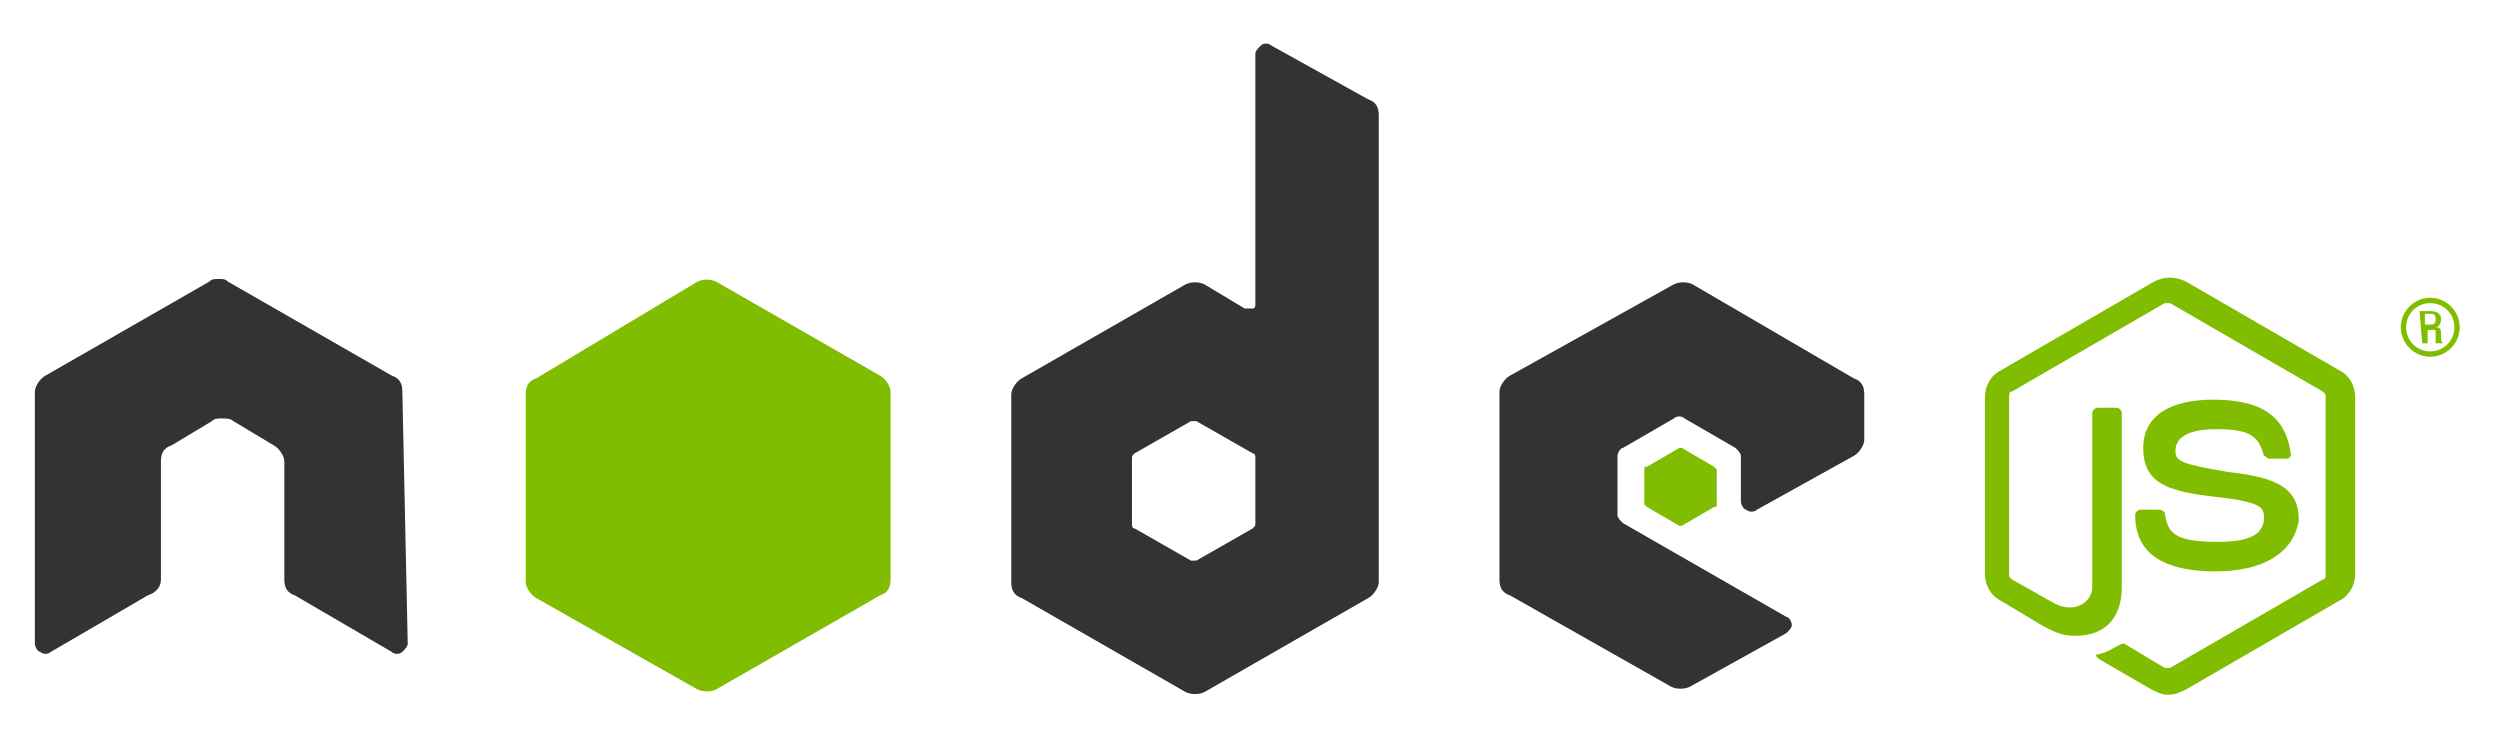 <?xml version="1.0" encoding="UTF-8"?>
<!-- Generator: Adobe Illustrator 26.4.1, SVG Export Plug-In . SVG Version: 6.00 Build 0)  -->
<svg xmlns="http://www.w3.org/2000/svg" xmlns:xlink="http://www.w3.org/1999/xlink" version="1.1" id="Layer_1" x="0px" y="0px" width="93.2px" height="27.6px" viewBox="0 0 93.2 27.6" style="enable-background:new 0 0 93.2 27.6;" xml:space="preserve">
<style type="text/css">
	.st0{fill:#333333;}
	.st1{fill:#80BD01;}
</style>
<path class="st0" d="M15,14.6c0-0.3-0.1-0.5-0.4-0.6l-6.1-3.5c-0.1-0.1-0.2-0.1-0.3-0.1c0,0-0.1,0-0.1,0c-0.1,0-0.2,0-0.3,0.1  l-6.1,3.5c-0.2,0.1-0.4,0.4-0.4,0.6l0,9.4c0,0.1,0.1,0.3,0.2,0.3c0.1,0.1,0.3,0.1,0.4,0l3.6-2.1C5.8,22.1,6,21.9,6,21.6v-4.4  c0-0.3,0.1-0.5,0.4-0.6l1.5-0.9c0.1-0.1,0.2-0.1,0.4-0.1c0.1,0,0.3,0,0.4,0.1l1.5,0.9c0.2,0.1,0.4,0.4,0.4,0.6v4.4  c0,0.3,0.1,0.5,0.4,0.6l3.6,2.1c0.1,0.1,0.3,0.1,0.4,0c0.1-0.1,0.2-0.2,0.2-0.3L15,14.6z"></path>
<path class="st0" d="M47.4,1.7c-0.1-0.1-0.3-0.1-0.4,0c-0.1,0.1-0.2,0.2-0.2,0.3v9.3c0,0.1,0,0.2-0.1,0.2c-0.1,0-0.2,0-0.3,0  l-1.5-0.9c-0.2-0.1-0.5-0.1-0.7,0l-6.1,3.5c-0.2,0.1-0.4,0.4-0.4,0.6v7c0,0.3,0.1,0.5,0.4,0.6l6.1,3.5c0.2,0.1,0.5,0.1,0.7,0  l6.1-3.5c0.2-0.1,0.4-0.4,0.4-0.6V4.3c0-0.3-0.1-0.5-0.4-0.6L47.4,1.7z M46.8,19.5c0,0.1,0,0.1-0.1,0.2l-2.1,1.2c-0.1,0-0.1,0-0.2,0  l-2.1-1.2c-0.1,0-0.1-0.1-0.1-0.2v-2.4c0-0.1,0-0.1,0.1-0.2l2.1-1.2c0.1,0,0.1,0,0.2,0l2.1,1.2c0.1,0,0.1,0.1,0.1,0.2L46.8,19.5  L46.8,19.5z"></path>
<path class="st0" d="M69.1,17c0.2-0.1,0.4-0.4,0.4-0.6v-1.7c0-0.3-0.1-0.5-0.4-0.6l-6-3.5c-0.2-0.1-0.5-0.1-0.7,0L56.3,14  c-0.2,0.1-0.4,0.4-0.4,0.6v7c0,0.3,0.1,0.5,0.4,0.6l6,3.4c0.2,0.1,0.5,0.1,0.7,0l3.6-2c0.1-0.1,0.2-0.2,0.2-0.3  c0-0.1-0.1-0.3-0.2-0.3l-6.1-3.5c-0.1-0.1-0.2-0.2-0.2-0.3v-2.2c0-0.1,0.1-0.3,0.2-0.3l1.9-1.1c0.1-0.1,0.3-0.1,0.4,0l1.9,1.1  c0.1,0.1,0.2,0.2,0.2,0.3v1.7c0,0.1,0.1,0.3,0.2,0.3c0.1,0.1,0.3,0.1,0.4,0L69.1,17z"></path>
<path class="st1" d="M26,10.5c0.2-0.1,0.5-0.1,0.7,0l6.1,3.5c0.2,0.1,0.4,0.4,0.4,0.6v7c0,0.3-0.1,0.5-0.4,0.6l-6.1,3.5  c-0.2,0.1-0.5,0.1-0.7,0L20,22.3c-0.2-0.1-0.4-0.4-0.4-0.6v-7c0-0.3,0.1-0.5,0.4-0.6L26,10.5z"></path>
<path class="st1" d="M80.8,25.9c-0.2,0-0.4-0.1-0.6-0.2l-1.9-1.1c-0.3-0.2-0.1-0.2-0.1-0.2c0.4-0.1,0.5-0.2,0.9-0.4c0,0,0.1,0,0.1,0  l1.5,0.9c0.1,0,0.1,0,0.2,0l5.7-3.3c0.1,0,0.1-0.1,0.1-0.2v-6.6c0-0.1,0-0.1-0.1-0.2l-5.7-3.3c-0.1,0-0.1,0-0.2,0L75,14.6  c-0.1,0-0.1,0.1-0.1,0.2v6.6c0,0.1,0,0.1,0.1,0.2l1.6,0.9c0.8,0.4,1.4-0.1,1.4-0.6v-6.5c0-0.1,0.1-0.2,0.2-0.2h0.7  c0.1,0,0.2,0.1,0.2,0.2v6.5c0,1.1-0.6,1.8-1.7,1.8c-0.3,0-0.6,0-1.3-0.4l-1.5-0.9c-0.4-0.2-0.6-0.6-0.6-1v-6.6c0-0.4,0.2-0.8,0.6-1  l5.7-3.3c0.4-0.2,0.8-0.2,1.2,0l5.7,3.3c0.4,0.2,0.6,0.6,0.6,1v6.6c0,0.4-0.2,0.8-0.6,1l-5.7,3.3C81.3,25.8,81.1,25.9,80.8,25.9z"></path>
<path class="st1" d="M82.6,21.3c-2.5,0-3-1.1-3-2.1c0-0.1,0.1-0.2,0.2-0.2h0.7c0.1,0,0.2,0.1,0.2,0.1c0.1,0.8,0.4,1.1,2,1.1  c1.2,0,1.7-0.3,1.7-0.9c0-0.4-0.1-0.6-2-0.8c-1.6-0.2-2.5-0.5-2.5-1.8c0-1.2,1-1.8,2.6-1.8c1.8,0,2.7,0.6,2.9,2c0,0,0,0.1,0,0.1  c0,0-0.1,0.1-0.1,0.1h-0.7c-0.1,0-0.1-0.1-0.2-0.1c-0.2-0.8-0.6-1-1.8-1c-1.3,0-1.5,0.5-1.5,0.8c0,0.4,0.2,0.5,2,0.8  c1.8,0.2,2.6,0.6,2.6,1.8C85.5,20.6,84.4,21.3,82.6,21.3z"></path>
<path class="st1" d="M62.6,16.7c0,0,0.1,0,0.1,0l1.2,0.7c0,0,0.1,0.1,0.1,0.1v1.3c0,0.1,0,0.1-0.1,0.1l-1.2,0.7c0,0-0.1,0-0.1,0  l-1.2-0.7c0,0-0.1-0.1-0.1-0.1v-1.3c0-0.1,0-0.1,0.1-0.1L62.6,16.7z"></path>
<g>
	<path class="st1" d="M91.7,12.2c0,0.6-0.5,1.1-1.1,1.1c-0.6,0-1.1-0.5-1.1-1.1c0-0.6,0.5-1.1,1.1-1.1   C91.2,11.1,91.7,11.6,91.7,12.2z M89.7,12.2c0,0.5,0.4,0.9,0.9,0.9c0.5,0,0.9-0.4,0.9-0.9c0-0.5-0.4-0.9-0.9-0.9   C90.1,11.3,89.7,11.7,89.7,12.2z M90.2,11.6h0.4c0.1,0,0.4,0,0.4,0.3c0,0.2-0.1,0.3-0.2,0.3c0.2,0,0.2,0.1,0.2,0.3   c0,0.1,0,0.3,0.1,0.3h-0.3c0-0.1,0-0.4,0-0.4c0-0.1,0-0.1-0.1-0.1h-0.2v0.5h-0.2L90.2,11.6L90.2,11.6z M90.4,12.1h0.2   c0.2,0,0.2-0.1,0.2-0.2c0-0.2-0.1-0.2-0.2-0.2h-0.2L90.4,12.1C90.4,12.1,90.4,12.1,90.4,12.1z"></path>
</g>
</svg>
